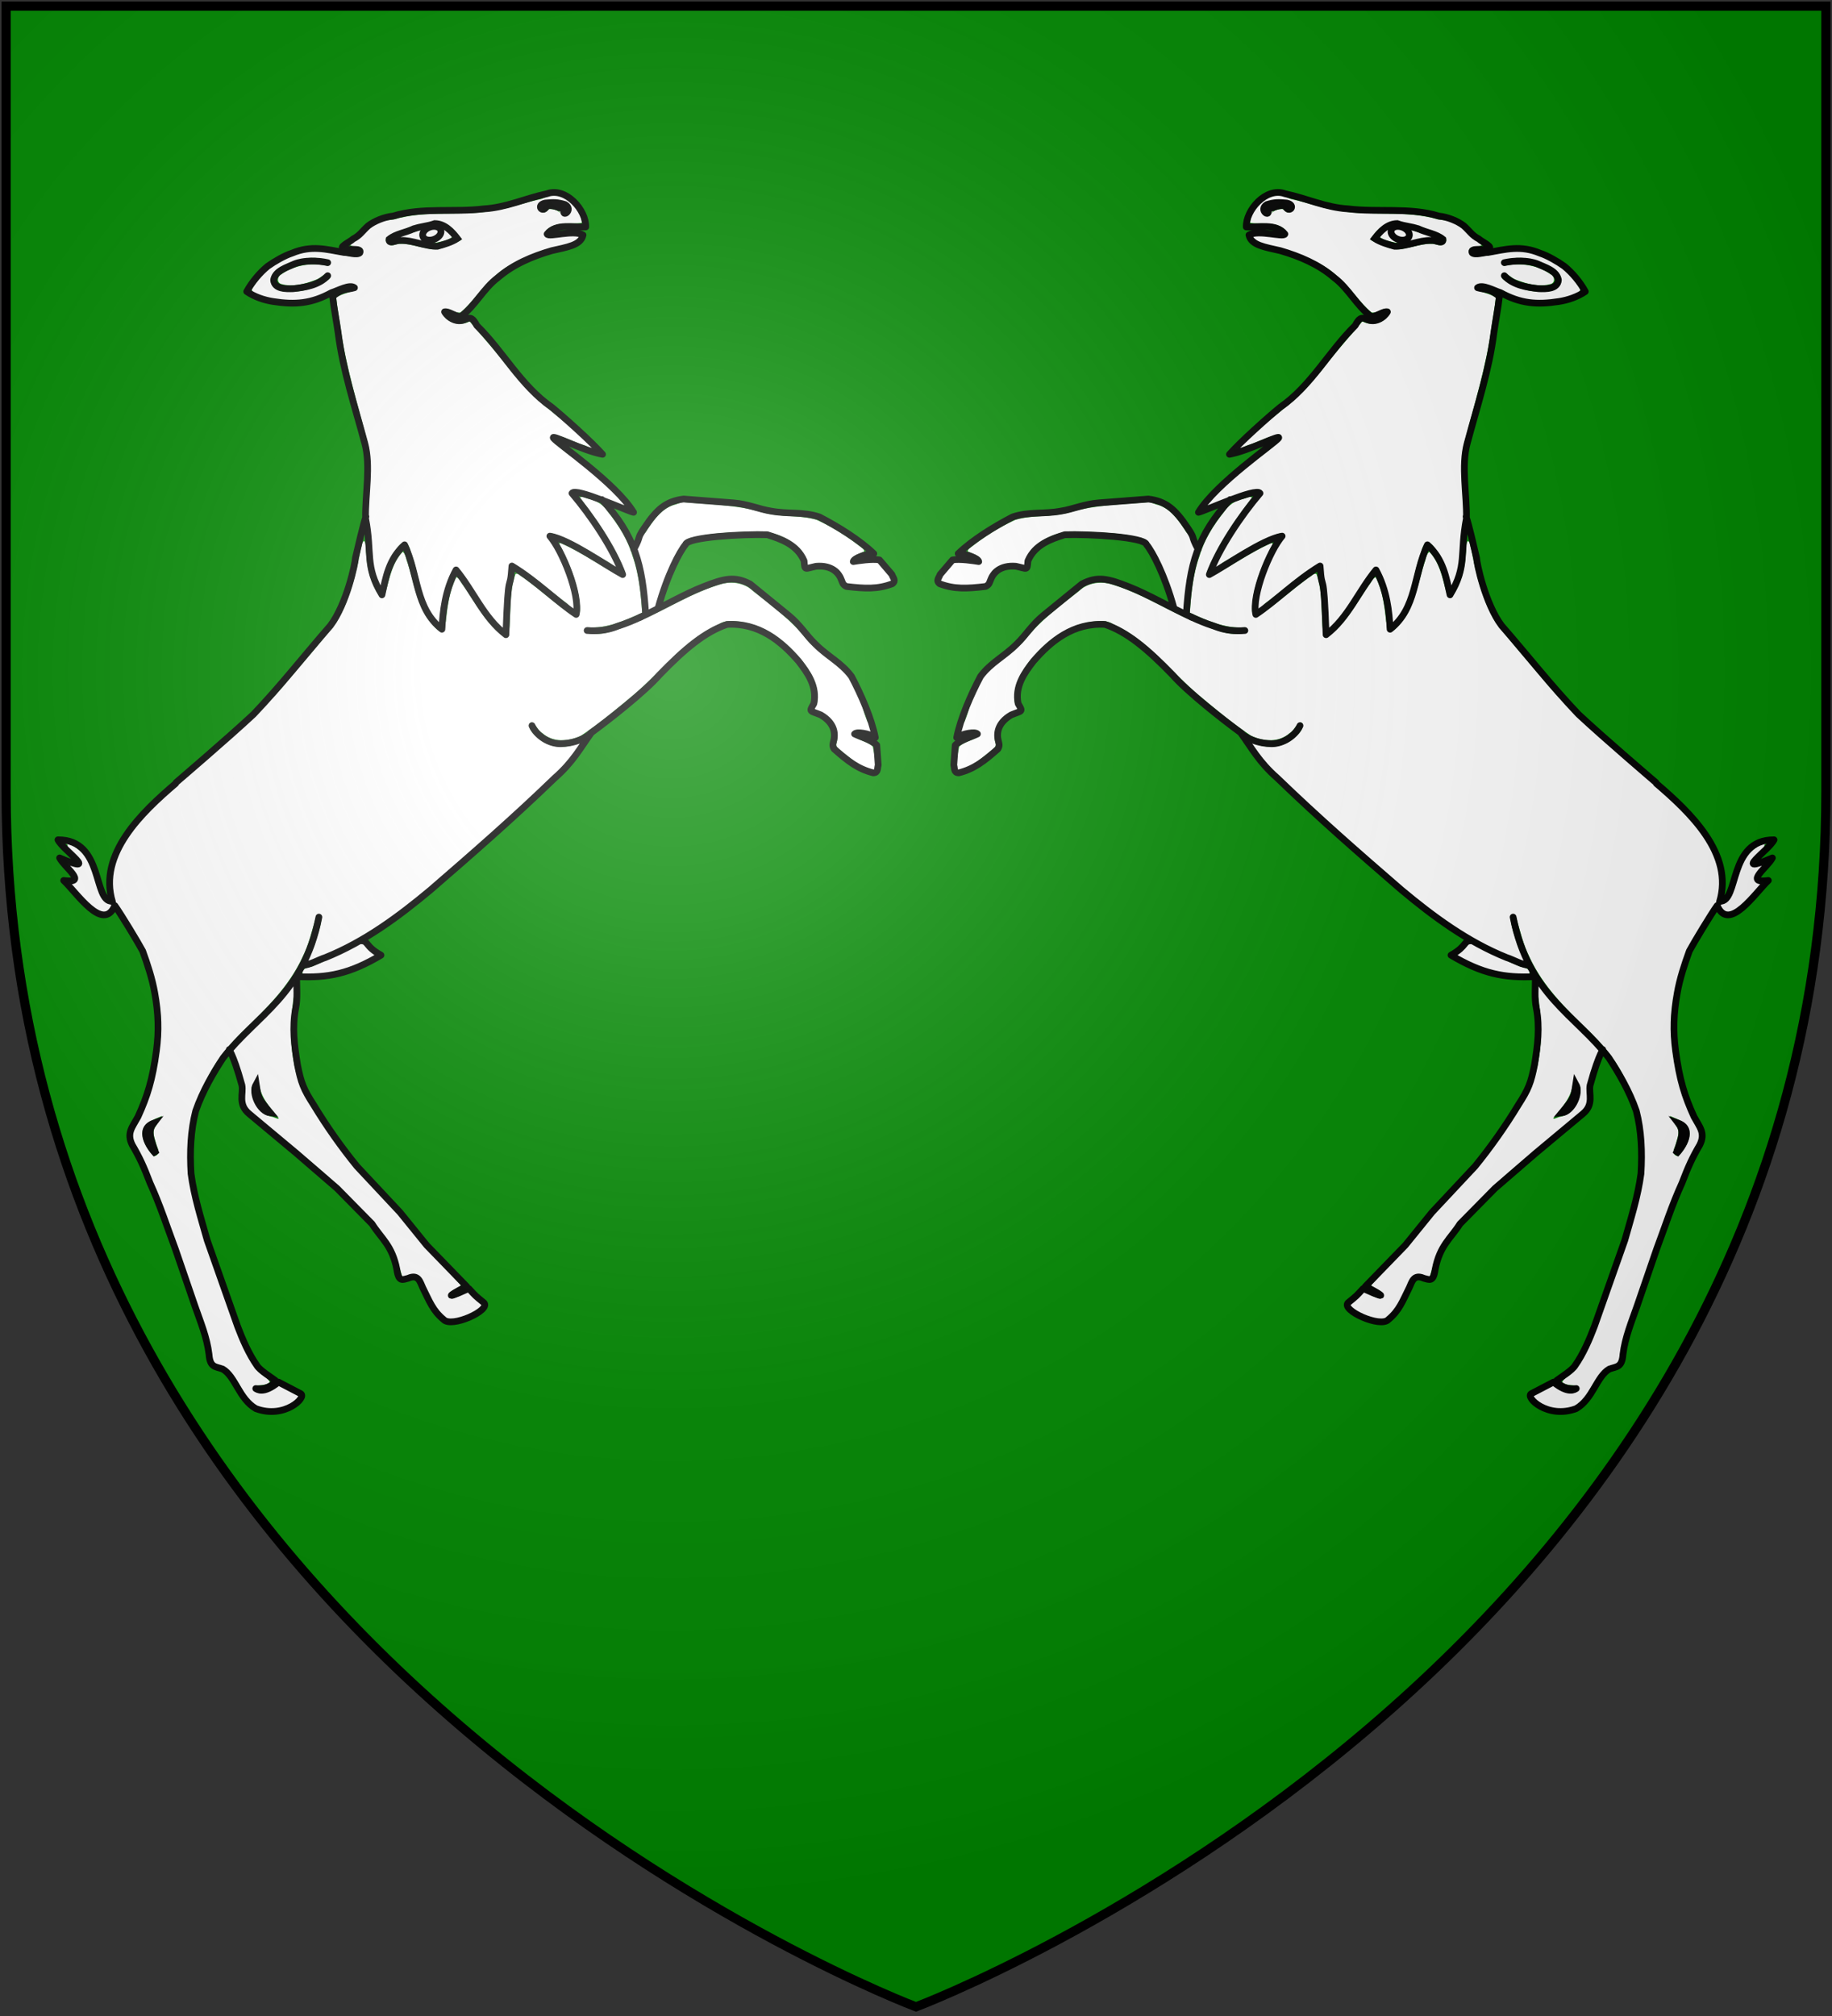 <?xml version="1.0" encoding="UTF-8" standalone="no"?>
<svg
   xmlns:dc="http://purl.org/dc/elements/1.1/"
   xmlns:cc="http://creativecommons.org/ns#"
   xmlns:rdf="http://www.w3.org/1999/02/22-rdf-syntax-ns#"
   xmlns:svg="http://www.w3.org/2000/svg"
   xmlns="http://www.w3.org/2000/svg"
   xmlns:xlink="http://www.w3.org/1999/xlink"
   xmlns:sodipodi="http://sodipodi.sourceforge.net/DTD/sodipodi-0.dtd"
   xmlns:inkscape="http://www.inkscape.org/namespaces/inkscape"
   width="600"
   height="660"
   id="svg2"
   version="1.1"
   inkscape:version="0.48.2 r9819"
   sodipodi:docname="House_Corbray.svg">
  <rect width="100%" height="100%" fill="#333333" stroke="none"/>
  <sodipodi:namedview
     pagecolor="#ffffff"
     bordercolor="#666666"
     borderopacity="1"
     objecttolerance="10"
     gridtolerance="10"
     guidetolerance="10"
     inkscape:pageopacity="0"
     inkscape:pageshadow="2"
     inkscape:window-width="1366"
     inkscape:window-height="715"
     id="namedview22"
     showgrid="false"
     inkscape:zoom="0.50568851"
     inkscape:cx="80.273337"
     inkscape:cy="318.94541"
     inkscape:window-x="-8"
     inkscape:window-y="-8"
     inkscape:window-maximized="1"
     inkscape:current-layer="layer2" />
  <defs
     id="defs4">
    <inkscape:path-effect
       effect="spiro"
       id="path-effect3272"
       is_visible="true" />
    <inkscape:path-effect
       is_visible="true"
       id="path-effect3268"
       effect="spiro" />
    <inkscape:path-effect
       effect="spiro"
       id="path-effect3262"
       is_visible="true" />
    <inkscape:path-effect
       is_visible="true"
       id="path-effect3136"
       effect="spiro" />
    <inkscape:path-effect
       effect="spiro"
       id="path-effect3132"
       is_visible="true" />
    <inkscape:path-effect
       effect="spiro"
       id="path-effect3101"
       is_visible="true" />
    <inkscape:path-effect
       is_visible="true"
       id="path-effect3085"
       effect="spiro" />
    <inkscape:path-effect
       is_visible="true"
       id="path-effect3083"
       effect="spiro" />
    <inkscape:path-effect
       is_visible="true"
       id="path-effect3081"
       effect="spiro" />
    <inkscape:path-effect
       is_visible="true"
       id="path-effect3079"
       effect="spiro" />
    <inkscape:path-effect
       is_visible="true"
       id="path-effect3077"
       effect="spiro" />
    <inkscape:path-effect
       is_visible="true"
       id="path-effect3075"
       effect="spiro" />
    <inkscape:path-effect
       effect="spiro"
       id="path-effect3049"
       is_visible="true" />
    <inkscape:path-effect
       is_visible="true"
       id="path-effect3045"
       effect="spiro" />
    <inkscape:path-effect
       effect="spiro"
       id="path-effect3041"
       is_visible="true" />
    <radialGradient
       id="rg"
       gradientUnits="userSpaceOnUse"
       cx="220"
       cy="220"
       r="405">
      <stop
         style="stop-color:#fff;stop-opacity:.3"
         offset="0"
         id="stop7" />
      <stop
         style="stop-color:#fff;stop-opacity:.2"
         offset=".2"
         id="stop9" />
      <stop
         style="stop-color:#666;stop-opacity:.1"
         offset=".6"
         id="stop11" />
      <stop
         style="stop-color:#000;stop-opacity:.13"
         offset="1"
         id="stop13" />
    </radialGradient>
    <path
       id="shield"
       d="m2,2v257c0,286 298,398 298,398c0,0 298-112 298-398V2z" />
    <radialGradient
       inkscape:collect="always"
       xlink:href="#rg-7"
       id="radialGradient3055-1"
       gradientUnits="userSpaceOnUse"
       cx="220"
       cy="220"
       r="405" />
    <radialGradient
       id="rg-7"
       gradientUnits="userSpaceOnUse"
       cx="220"
       cy="220"
       r="405">
      <stop
         style="stop-color:#fff;stop-opacity:.3"
         offset="0"
         id="stop7-4" />
      <stop
         style="stop-color:#fff;stop-opacity:.2"
         offset=".2"
         id="stop9-0" />
      <stop
         style="stop-color:#666;stop-opacity:.1"
         offset=".6"
         id="stop11-9" />
      <stop
         style="stop-color:#000;stop-opacity:.13"
         offset="1"
         id="stop13-4" />
    </radialGradient>
    <radialGradient
       r="405"
       cy="220"
       cx="220"
       gradientUnits="userSpaceOnUse"
       id="radialGradient3074"
       xlink:href="#rg-7"
       inkscape:collect="always" />
    <inkscape:path-effect
       is_visible="true"
       id="path-effect10120-1"
       effect="spiro" />
    <inkscape:path-effect
       effect="spiro"
       id="path-effect10118-3"
       is_visible="true" />
    <inkscape:path-effect
       effect="spiro"
       id="path-effect10116-9"
       is_visible="true" />
    <inkscape:path-effect
       effect="spiro"
       id="path-effect10114-7"
       is_visible="true" />
    <inkscape:path-effect
       effect="spiro"
       id="path-effect10112-7"
       is_visible="true" />
    <inkscape:path-effect
       effect="spiro"
       id="path-effect10110-2"
       is_visible="true" />
    <linearGradient
       inkscape:collect="always"
       xlink:href="#linearGradient4719-5"
       id="linearGradient4039"
       gradientUnits="userSpaceOnUse"
       gradientTransform="matrix(2.326,0,0,2.294,447.695,-1820.28)"
       x1="-145.259"
       y1="984.243"
       x2="-64.143"
       y2="984.148" />
    <linearGradient
       inkscape:collect="always"
       id="linearGradient4719-5">
      <stop
         style="stop-color:#666666;stop-opacity:1;"
         offset="0"
         id="stop4721-5" />
      <stop
         id="stop4809-1"
         offset="0.393"
         style="stop-color:#666666;stop-opacity:0.749;" />
      <stop
         style="stop-color:#666666;stop-opacity:0;"
         offset="1"
         id="stop4723-7" />
    </linearGradient>
    <radialGradient
       inkscape:collect="always"
       xlink:href="#linearGradient4801-8"
       id="radialGradient4041"
       gradientUnits="userSpaceOnUse"
       gradientTransform="matrix(-0.722,1.265,-2.273,-1.262,1712.011,1733.784)"
       cx="-307.143"
       cy="782.362"
       fx="-307.143"
       fy="782.362"
       r="63" />
    <linearGradient
       inkscape:collect="always"
       id="linearGradient4801-8">
      <stop
         style="stop-color:#000000;stop-opacity:1;"
         offset="0"
         id="stop4803-2" />
      <stop
         style="stop-color:#000000;stop-opacity:0;"
         offset="1"
         id="stop4805-4" />
    </linearGradient>
    <inkscape:path-effect
       effect="spiro"
       id="path-effect10108-4"
       is_visible="true" />
    <linearGradient
       inkscape:collect="always"
       xlink:href="#linearGradient4719-5"
       id="linearGradient4044"
       gradientUnits="userSpaceOnUse"
       gradientTransform="matrix(-2.406,0,0,-1.649,142.062,1726.531)"
       x1="-145.259"
       y1="984.243"
       x2="-64.143"
       y2="984.148" />
    <radialGradient
       inkscape:collect="always"
       xlink:href="#linearGradient4801-8"
       id="radialGradient4046"
       gradientUnits="userSpaceOnUse"
       gradientTransform="matrix(0.746,-0.909,2.351,0.906,-1165.637,-827.118)"
       cx="-307.143"
       cy="782.362"
       fx="-307.143"
       fy="782.362"
       r="63" />
    <inkscape:path-effect
       effect="spiro"
       id="path-effect10102-7"
       is_visible="true" />
    <linearGradient
       inkscape:collect="always"
       xlink:href="#linearGradient4719-5"
       id="linearGradient4049"
       gradientUnits="userSpaceOnUse"
       gradientTransform="matrix(2.335,0,0,-1.615,449.441,1692.189)"
       x1="-145.259"
       y1="984.243"
       x2="-64.143"
       y2="984.148" />
    <radialGradient
       inkscape:collect="always"
       xlink:href="#linearGradient4801-8"
       id="radialGradient4051"
       gradientUnits="userSpaceOnUse"
       gradientTransform="matrix(-0.724,-0.89,-2.282,0.888,1718.788,-809.094)"
       cx="-307.143"
       cy="782.362"
       fx="-307.143"
       fy="782.362"
       r="63" />
    <inkscape:path-effect
       is_visible="true"
       id="path-effect10096-8"
       effect="spiro" />
    <linearGradient
       inkscape:collect="always"
       xlink:href="#linearGradient4719-5"
       id="linearGradient4054"
       gradientUnits="userSpaceOnUse"
       gradientTransform="matrix(-2.41,0,0,2.282,139.611,-1810.816)"
       x1="-145.259"
       y1="984.243"
       x2="-64.143"
       y2="984.148" />
    <radialGradient
       inkscape:collect="always"
       xlink:href="#linearGradient4801-8"
       id="radialGradient4056"
       gradientUnits="userSpaceOnUse"
       gradientTransform="matrix(0.748,1.258,2.355,-1.255,-1170.296,1723.935)"
       cx="-307.143"
       cy="782.362"
       fx="-307.143"
       fy="782.362"
       r="63" />
    <inkscape:path-effect
       is_visible="true"
       id="path-effect10090-3"
       effect="spiro" />
    <inkscape:path-effect
       effect="spiro"
       id="path-effect10084-1"
       is_visible="true" />
    <inkscape:path-effect
       effect="spiro"
       id="path-effect10082-1"
       is_visible="true" />
    <radialGradient
       inkscape:collect="always"
       xlink:href="#linearGradient4801-8"
       id="radialGradient4061"
       gradientUnits="userSpaceOnUse"
       gradientTransform="matrix(-0.765,1.29,-2.41,-1.287,1806.844,1757.47)"
       cx="-307.143"
       cy="782.362"
       fx="-307.143"
       fy="782.362"
       r="63" />
    <inkscape:path-effect
       effect="spiro"
       id="path-effect10080-4"
       is_visible="true" />
    <inkscape:path-effect
       is_visible="true"
       id="path-effect3075-1"
       effect="spiro" />
    <inkscape:path-effect
       effect="spiro"
       id="path-effect3101-7"
       is_visible="true" />
    <linearGradient
       inkscape:collect="always"
       xlink:href="#grad1-7-7"
       id="linearGradient3085-8-8"
       gradientUnits="userSpaceOnUse"
       gradientTransform="matrix(0.775,0,0,0.31,152.69,-13.619)"
       x1="78.877"
       y1="178.074"
       x2="301.406"
       y2="178.074" />
    <linearGradient
       id="grad1-7-7"
       x1="78.877"
       y1="178.074"
       x2="301.406"
       y2="178.074"
       gradientTransform="scale(1.578,0.634)"
       gradientUnits="userSpaceOnUse">
      <stop
         offset="0%"
         style="stop-color:#da0;"
         id="stop16-4-4" />
      <stop
         offset="40%"
         style="stop-color:#fd0;"
         id="stop18-0-0" />
      <stop
         offset="60%"
         style="stop-color:#fd0;"
         id="stop20-9-9" />
      <stop
         offset="100%"
         style="stop-color:#da0;"
         id="stop22-4-4" />
    </linearGradient>
    <linearGradient
       inkscape:collect="always"
       xlink:href="#grad1-7-7"
       id="linearGradient3081-8-8"
       gradientUnits="userSpaceOnUse"
       gradientTransform="matrix(0.775,0,0,0.31,-27.31,-13.619)"
       x1="78.877"
       y1="178.074"
       x2="301.406"
       y2="178.074" />
    <linearGradient
       id="linearGradient3093"
       x1="78.877"
       y1="178.074"
       x2="301.406"
       y2="178.074"
       gradientTransform="scale(1.578,0.634)"
       gradientUnits="userSpaceOnUse">
      <stop
         offset="0%"
         style="stop-color:#da0;"
         id="stop3095" />
      <stop
         offset="40%"
         style="stop-color:#fd0;"
         id="stop3097" />
      <stop
         offset="60%"
         style="stop-color:#fd0;"
         id="stop3099" />
      <stop
         offset="100%"
         style="stop-color:#da0;"
         id="stop3101" />
    </linearGradient>
    <linearGradient
       y2="178.074"
       x2="301.406"
       y1="178.074"
       x1="78.877"
       gradientTransform="matrix(0.775,0,0,0.31,332.69,-13.619)"
       gradientUnits="userSpaceOnUse"
       id="linearGradient3128-1"
       xlink:href="#grad1-7-7"
       inkscape:collect="always" />
    <linearGradient
       id="linearGradient3104"
       x1="78.877"
       y1="178.074"
       x2="301.406"
       y2="178.074"
       gradientTransform="scale(1.578,0.634)"
       gradientUnits="userSpaceOnUse">
      <stop
         offset="0%"
         style="stop-color:#da0;"
         id="stop3106" />
      <stop
         offset="40%"
         style="stop-color:#fd0;"
         id="stop3108" />
      <stop
         offset="60%"
         style="stop-color:#fd0;"
         id="stop3110" />
      <stop
         offset="100%"
         style="stop-color:#da0;"
         id="stop3112" />
    </linearGradient>
  </defs>
  <g
     inkscape:groupmode="layer"
     id="layer2"
     inkscape:label="Elements"
     style="display:inline">
    <use
       height="1052.362"
       width="744.094"
       y="0"
       x="0"
       id="background"
       xlink:href="#shield"
       style="fill:#008800;fill-opacity:1"
       transform="matrix(-1,0,0,1,600,0)" />
    <g
       id="g3211"
       transform="translate(-2.577,0)">
      <g
         id="g3074"
         transform="matrix(-1.034,0.376,0.376,1.034,229.368,-40.216)">
        <path
           d="m 274.019,205.698 c -2.768,1.809 -4.977,5.904 -4.987,9.094 -0.264,3.61 0.729,6.926 -0.461,10.398 -0.277,0.834 -2.142,3.13 -2.458,3.836 0.904,1.088 3.818,1.704 4.831,0.526 2.534,-2.759 4.778,-8.317 6.086,-11.771 -0.514,-0.594 -2.287,0.229 -2.531,-0.823 -0.63,-1.278 0.824,-3.648 0.669,-4.852 -0.907,0.15 -1.852,2.163 -2.604,1.133 -0.796,-1.463 0.634,-2.931 0.993,-4.321 0.221,-0.81 -0.148,-1.041 -0.342,-1.864 -0.058,-0.034 0.868,-1.375 0.805,-1.357 z"
           id="path4993"
           style="color:#000000;fill:#ffffff;fill-opacity:1;fill-rule:nonzero;stroke:none;stroke-width:1;marker:none;visibility:visible;display:inline;overflow:visible;enable-background:accumulate"
           inkscape:connector-curvature="0" />
        <path
           d="m 223.42,268.237 c 0.012,1.512 2.446,4.827 2.974,6.255 4.134,7.75 6.575,16.545 6.211,25.367 -0.912,6.575 -2.543,12.035 -4.35,18.408 -3.485,11.219 -9.571,22.052 -13.279,33.191 -2.273,6.139 -4.355,12.747 -7.019,18.722 1.274,0.779 3.675,0.151 4.586,1.672 0.153,1.498 -2.023,1.218 -2.977,1.227 -1.397,-0.03 -3.227,-1.404 -3.496,0.575 -0.423,1.199 -2.614,3.57 -2.426,4.87 2.751,1.347 6.682,1.223 9.635,0.943 2.429,-0.5 3.902,-4.133 4.438,-6.167 0.787,-3.212 0.036,-5.853 1.117,-8.956 1.033,-1.707 3.191,-1.42 4.701,-2.161 -0.298,-3.309 -0.285,-6.352 0.484,-9.652 1.725,-8.005 5.066,-16.369 8.687,-23.655 5.209,-10.075 11.923,-20.198 17.316,-30.165 0.909,-2.752 -1.365,-4.709 -1.4,-7.42 -0.462,-3.3 -0.373,-7.354 -0.579,-10.638 -7.245,-3.749 -15.421,-7.083 -22.359,-11.414 -0.288,-0.084 -1.948,-1.109 -2.263,-1.003 z m 21.896,24.56 c 1.389,0.329 1.607,2.267 1.766,3.492 0.314,2.87 -0.742,5.977 -3.266,7.508 -0.36,0.081 -2.17,2.032 -1.79,0.973 1.219,-3.685 2.945,-7.549 1.837,-11.497 0.483,-0.16 0.952,-0.382 1.453,-0.477 z"
           id="path4989"
           style="color:#000000;fill:#ffffff;fill-opacity:1;fill-rule:nonzero;stroke:none;stroke-width:1;marker:none;visibility:visible;display:inline;overflow:visible;enable-background:accumulate"
           inkscape:connector-curvature="0" />
        <path
           d="m 200.897,264.084 c -1.809,0.122 -1.864,4.548 -2.754,5.716 -0.689,1.277 5.825,0.451 6.66,0.716 5.872,0.248 9.11,-0.048 14.613,-2.393 0.797,-0.08 1.754,-1.449 0.54,-2.115 -1.11,-0.56 -2.466,0.155 -3.664,-0.148 -4.874,-0.108 -10.558,-1.259 -15.396,-1.777 z"
           id="path4991"
           style="color:#000000;fill:#ffffff;fill-opacity:1;fill-rule:nonzero;stroke:none;stroke-width:1;marker:none;visibility:visible;display:inline;overflow:visible;enable-background:accumulate"
           inkscape:connector-curvature="0" />
        <path
           d="m 159.34,152.227 c -0.335,1.137 0.49,2.471 0.685,3.634 1.416,4.404 1.797,9.32 0.557,13.787 -0.948,0.959 -1.883,-0.764 -2.396,-1.406 -2.364,-3.391 -4.702,-7.22 -8.518,-9.055 -0.644,0.955 -0.156,2.448 -0.242,3.586 0.234,5.806 1.466,11.782 0.094,17.508 -0.672,1.811 -1.123,4.048 -2.594,5.344 -1.347,0.181 -1.554,-1.746 -2.21,-2.534 -2.02,-4.048 -4.115,-8.242 -7.462,-11.349 -0.821,0.596 -0.691,2.045 -1.099,2.938 -1.681,6.336 -2.483,13.225 -6.307,18.703 -0.585,0.698 -1.559,0.212 -1.633,-0.68 -2.644,-5.222 -4.035,-11.242 -7.852,-15.805 -0.851,-0.206 -1.226,1.201 -1.751,1.682 -3.654,5.341 -6.602,11.171 -10.452,16.349 -1.044,0.753 -1.992,-0.835 -2.234,-1.695 -2.085,-6.073 -1.723,-12.698 -1.062,-19 0.067,-0.434 0.613,-1.916 -0.375,-1.312 -5.066,4.797 -8.989,10.798 -13.75,15.898 -1.166,0.192 -1.392,-1.235 -1.18,-2.109 0.31,-8.422 2.488,-16.661 5.016,-24.625 -0.815,-0.391 -1.627,0.882 -2.344,1.203 -2.032,1.292 -3.532,3.235 -4.054,5.613 -1.605,4.788 -2.71,9.793 -2.368,14.879 0.025,5.717 1.5,11.37 3.055,16.781 5.555,0.464 11.401,0.88 16.641,-1.383 0.819,-0.483 2.139,0.705 1.047,1.336 -4.331,2.936 -9.865,2.181 -14.828,2.169 -9.513,-0.433 -18.951,-2.799 -28.508,-2.029 -3.148,0.454 -6.136,2.214 -7.562,5.133 -3.848,6.08 -7.814,12.191 -10.132,19.058 -1.724,4.838 -6.332,9.014 -8.355,13.679 -1.583,4.78 -0.026,9.779 -0.24,14.747 0.209,1.016 -1.195,3.445 -0.458,4.273 1.217,0.013 3.002,-2.303 4.279,-2.328 0.844,-0.358 2.369,0.232 1.719,1.297 -1.238,1.819 -3.497,2.955 -4.492,4.93 0.338,2.204 0.573,5.367 1.771,7.286 3.057,-1.603 5.231,-5.67 7.067,-8.57 0.527,-1.176 1.992,-2.375 0.769,-3.601 -2.203,-3.116 -0.192,-7.708 2.486,-10.232 1.365,-0.887 0.13,-1.678 -0.976,-2.664 -2.601,-4.782 -1.329,-10.594 0.688,-15.352 2.41,-6.357 6.666,-12.292 12.887,-15.395 1.868,-0.864 3.828,-1.936 5.954,-1.317 11.456,0.801 21.147,7.588 31.721,11.331 5.996,2.146 12.019,4.373 18.219,5.811 3.942,0.409 8.422,-0.9 10.414,-4.57 0.847,-1.012 0.947,-2.317 1.398,-3.469 0.278,-0.702 1.107,-1.075 1.508,-0.266 0.596,1.668 -0.499,3.482 -1.305,4.922 -1.628,2.741 -4.473,4.561 -7.626,5.058 -0.756,0.426 -3.977,-0.579 -4.538,0.09 0.781,1.469 4.071,3.325 5.349,4.326 9.452,4.853 19.918,8.662 29.735,12.726 14.147,5.518 27.721,11.708 42.558,15.111 6.768,1.553 16.043,1.633 22.97,1.846 -0.447,-1.252 -3.662,-2.838 -4.489,-4.068 -1.831,-2.42 -3.99,-4.8 -5.17,-7.635 0.023,-0.968 1.326,-1.073 1.75,-0.297 2.412,3.344 4.714,6.902 7.753,9.772 6.72,6.83 15.597,10.853 24.198,14.67 5.175,2.373 10.157,5.161 14.298,9.091 4.573,4.025 7.614,7.447 10.075,13.14 3.16,6.399 5.68,13.364 6.187,20.512 1.117,13.228 1.277,26.526 1.201,39.791 -0.173,4.525 0.366,10.301 -1.502,14.461 -0.556,1.324 -1.964,2.453 -2.062,3.883 1.568,0.688 3.252,-0.387 4.789,-0.469 1.093,0.335 0.006,1.452 -0.839,1.799 -1.913,1.57 -3.79,0.089 -5.974,0.086 -1.636,1.185 -3.933,3.3 -5.005,5.008 0.123,0.851 2.236,2.317 2.807,2.541 2.563,-0.111 6.505,-0.49 8.925,-1.518 3.718,-1.632 3.393,-6.788 4.156,-10.323 0.506,-2.77 1.944,-5.377 4.503,-6.93 1.68,-1.232 -0.174,-5.138 -0.235,-6.773 -0.945,-8.539 0.01,-16.827 -0.256,-25.404 -0.235,-12.404 -0.409,-22.854 0.88,-35.204 0.43,-2.295 0.571,-5.764 -1.561,-7.284 -7.863,-6.707 -14.146,-16.316 -17.885,-25.891 -2.845,-7.74 -2.919,-15.64 -2.44,-23.852 0.782,-5.203 2.03,-10.19 3.109,-15.302 -0.157,-7.366 -4.918,-14.369 -10.852,-18.191 -9.712,-6.285 -21.585,-9.981 -32.237,-14.311 -9.431,-3.611 -19.424,-6.992 -28.098,-12.203 -6.607,-3.824 -13.416,-7.476 -19.803,-11.571 -5.978,-4.898 -10.282,-11.414 -14.219,-18.008 -0.511,-0.524 -0.86,-1.773 -1.688,-1.812 z m 115.203,140.25 c 2.494,0.114 5.996,0.007 7.031,2.828 0.867,2.482 0.214,5.27 -0.844,7.594 -2.153,0.31 -1.855,-1.518 -1.883,-3.067 -0.214,-1.778 0.132,-4.076 -1.679,-5.128 -0.889,-0.802 -1.959,-1.428 -2.828,-2.227 l 0.203,0 z"
           id="path4987"
           style="color:#000000;fill:#ffffff;fill-opacity:1;fill-rule:nonzero;stroke:none;stroke-width:1;marker:none;visibility:visible;display:inline;overflow:visible;enable-background:accumulate"
           inkscape:connector-curvature="0" />
        <path
           d="m 66.363,173.724 c -7.213,3.389 -14.789,6.192 -21.252,10.965 -4.454,3.277 -10.077,4.393 -14.498,7.676 -3.775,3.685 -7.031,7.971 -9.812,12.453 -0.343,0.427 -0.664,1.472 0.334,1.228 1.477,0.234 4.046,-0.103 4.44,1.811 -0.971,1.246 -3.469,0.497 -4.859,1.028 -1.706,0.298 -3.808,1.16 -4.175,3.089 -0.386,1.427 -1.385,3.981 -0.96,5.422 4.274,-0.052 9.779,-1.914 13.411,-4.06 1.016,-1.436 -0.331,-3.657 0.779,-5.104 1.509,-2.725 5.008,-3.189 7.951,-3.521 0.164,-1.961 -0.335,-4.815 0.839,-6.557 2.181,-4.324 6.175,-7.627 10.859,-8.922 6.073,-2.001 12.202,-4.092 18.602,-4.656 2.5,-0.173 3.507,2.281 5.294,3.651 3.874,3.482 6.816,7.628 10.096,11.641 0.508,0.417 3.272,1.21 3.784,0.732 -1.176,-5.482 -2.856,-12.803 -2.932,-18.451 -0.624,-2.522 -3.536,-2.677 -5.354,-4.328 -3.033,-2.221 -6.456,-4.575 -10.42,-4.103 -0.708,0.002 -1.417,0.004 -2.125,0.006 z"
           id="path4985"
           style="color:#000000;fill:#ffffff;fill-opacity:1;fill-rule:nonzero;stroke:none;stroke-width:1;marker:none;visibility:visible;display:inline;overflow:visible;enable-background:accumulate"
           inkscape:connector-curvature="0" />
        <path
           d="m 106.347,71 c -1.408,1.338 -2.24,3.327 -2.461,5.227 1.535,0.497 3.358,0.128 4.953,-0.086 3.135,-1.054 7.438,-4.004 10.411,-5.445 -1.164,-0.543 -4.933,0.419 -6.396,0.266 -2.166,0.026 -4.355,-0.053 -6.508,0.039 z"
           id="path4997"
           style="color:#000000;fill:#ffffff;fill-opacity:1;fill-rule:nonzero;stroke:none;stroke-width:1;marker:none;visibility:visible;display:inline;overflow:visible;enable-background:accumulate"
           inkscape:connector-curvature="0" />
        <path
           d="m 118.246,65.364 c -10.044,0.6 -18.989,6.014 -28.809,7.7 -4.584,0.96 -9.323,0.851 -13.926,1.495 -0.831,0.262 -6.357,-0.544 -5.961,-0.451 1.326,0.583 7.883,3.859 6.508,4.396 -0.802,0.551 -1.583,-0.213 -2.344,-0.227 -1.366,0.498 -2.638,1.519 -2.836,3.008 -0.917,1.738 2.364,-6.209 2.482,-7.818 -0.606,-0.584 -7.383,5.01 -7.505,5.432 -0.239,1.369 -0.301,5.184 0.266,6.495 3.189,-0.621 6.319,-2.743 9.703,-1.875 1.05,0.158 2.765,1.312 1.609,2.391 -2.213,1.431 -6.894,1.139 -9.286,2.247 -0.601,0.057 0.763,1.965 1.74,2.323 2.984,0.597 5.56,-1.371 8.586,-1.232 6.184,-0.184 12.579,-0.059 18.289,2.592 4.295,1.686 8.028,4.694 12.359,6.273 1.58,-0.138 2.32,-2.003 3.766,-2.539 0.888,-0.6 1.802,0.374 1.414,1.289 -0.56,3.058 -3.713,5.145 -6.797,4.711 -1.851,5.204 -4.04,10.403 -5.716,15.717 -1.98,6.093 -4.314,12.069 -7.854,17.439 -2.539,4.547 -7.246,10.896 -9.242,15.701 0.544,0.385 3.194,-2.669 3.727,-2.872 2.456,-1.903 4.533,-4.396 7.227,-5.914 1.182,-0.208 1.381,1.277 0.836,2.031 -4.42,7.959 -11.494,16.59 -14.609,25.182 0.722,0.443 2.803,-1.358 3.417,-1.668 3.185,-2.596 6.256,-6.5 10.13,-8.022 1.039,-0.456 1.682,0.423 0.982,1.521 -2.457,7.496 -5.263,17.637 -5.867,25.539 0.212,1.04 2.267,-2.915 2.596,-3.185 4.054,-4.73 7.68,-10.062 12.727,-13.742 0.56,-0.503 1.932,-0.689 1.828,0.406 -0.387,3.061 -2.387,7.055 -2.17,10.187 0.188,4.164 0.384,8.938 1.966,12.888 0.567,0.909 1.158,-2.141 1.523,-2.474 3.689,-5.578 6.679,-11.704 11.07,-16.734 0.797,-0.809 1.28,1.454 1.542,2.042 1.376,2.921 3.173,5.714 4.253,8.78 1.025,2.121 1.691,5.543 3.034,7.441 1.091,-0.943 2.15,-3.711 2.732,-5.027 1.82,-5.526 2.087,-12.27 4.237,-17.674 0.774,-0.936 1.845,0.517 2.445,0.964 3.466,3.115 4.785,8.268 7.035,12.279 0.535,0.99 2.626,0.182 2.599,-0.479 1.795,-6.165 -0.451,-13.961 -0.517,-20.239 0.114,-1.594 -0.471,-3.536 0.4,-4.93 1.683,-0.487 3.206,1.095 4.591,1.862 2.711,1.766 4.46,6.539 6.526,8.958 0.732,-0.196 0.915,-4.39 1.073,-4.974 -0.183,-5.511 -2.533,-10.291 -3.453,-15.667 -2.237,-7.994 -7.994,-14.697 -8.323,-23.188 -1.057,-11.2 -1.564,-22.493 -3.998,-33.512 -0.633,-2.949 -1.075,-6.004 -1.838,-8.886 -2.218,-0.59 -4.594,0.141 -6.781,-0.359 -0.772,-1.001 0.825,-1.905 1.656,-2.164 3.827,-0.779 8.158,1.06 12.052,0.759 5.457,-0.416 10.887,-2.849 15.015,-6.368 0.404,-0.558 1.135,-2.024 0.8,-2.797 -5.515,-4.441 -12.215,-6.568 -19.081,-5.341 -4.79,1.322 -9.528,5.68 -14.216,7.146 -1.373,0.219 -2.455,-1.756 -1.125,-2.562 0.632,-0.709 2.001,-0.778 2.398,-1.531 -3.011,-1.48 -5.461,-1.681 -8.404,-3.512 -1.718,-0.943 -4.35,0.457 -6.478,0.77 z m 33.25,1.461 c 2.524,0.152 5.983,0.173 7.336,2.672 1.016,2.08 -0.792,4.153 -2.664,4.938 -4.058,1.832 -8.946,2.414 -13.258,1.141 -1.014,-0.133 -1.751,-1.494 -0.648,-2.047 1.41,-0.054 2.768,0.875 4.25,0.75 3.371,0.059 7.062,-0.306 9.859,-2.312 1.242,-0.854 0.385,-2.609 -0.945,-2.711 -4.566,-1.282 -9.493,-0.293 -13.5,2.109 -0.92,0.784 -2.293,-0.673 -1.148,-1.336 3.081,-2.223 6.916,-3.379 10.719,-3.203 z m -36.68,2.25 c 2.465,0.17 5.135,-0.301 7.461,0.602 1.208,1.062 -0.017,2.817 -1.391,2.812 -3.399,0.162 -6.022,2.778 -8.902,4.293 -2.583,2.048 -6.019,1.541 -9.098,1.348 -0.557,-0.12 -1.881,0.025 -1.328,-0.945 0.727,-2.863 2.188,-5.605 5.091,-7.018 2.941,-0.428 5.187,-1.008 8.167,-1.091 z"
           id="path4983"
           style="color:#000000;fill:#ffffff;fill-opacity:1;fill-rule:nonzero;stroke:none;stroke-width:1;marker:none;visibility:visible;display:inline;overflow:visible;enable-background:accumulate"
           inkscape:connector-curvature="0"
           sodipodi:nodetypes="ccccccccccccccccccccccccccccccccccccccccccccccccccccccccccccccccccccccccccccccccccccc" />
        <path
           d="m 89.798,201.643 c 2.399,0.202 4.705,0.305 6.818,0.222 0.72,-0.105 4.149,0.506 9.456,-1.91"
           id="path4184"
           style="opacity:0.99;fill:none;stroke:#000000;stroke-width:2;stroke-linecap:round;stroke-miterlimit:4;stroke-opacity:1;stroke-dasharray:none;display:inline"
           inkscape:connector-curvature="0" />
        <path
           d="m 113.88,69.99 c 2.554,0.229 5.395,-0.448 7.812,0.406 0.837,1.559 -2.256,0.942 -3.083,1.49 -3.523,1.167 -6.224,4.161 -9.688,5.385 -2.086,0.151 -4.461,0.33 -6.396,-0.156 0.813,-2.536 1.991,-5.386 4.781,-6.458 2.469,0 4.104,-0.667 6.573,-0.667 z"
           id="path4174"
           style="opacity:0.99;fill:none;stroke:#000000;stroke-width:2;stroke-linecap:round;stroke-miterlimit:4;stroke-opacity:1;stroke-dasharray:none;display:inline"
           inkscape:connector-curvature="0" />
        <path
           d="m 74.286,76.167 c 3.021,-0.48 1.797,2.86 -0.021,1.021 -1.494,-0.217 -3.464,1.838 -4.604,2.635 1.771,2.347 -2.675,1.143 -0.75,-1.219 1.91,-1.456 3.036,-1.814 5.375,-2.438 z"
           id="path2998-3"
           style="opacity:0.99;fill:none;stroke:#000000;stroke-width:2;stroke-linecap:round;stroke-miterlimit:4;stroke-opacity:1;stroke-dasharray:none;display:inline"
           inkscape:connector-curvature="0" />
        <path
           d="m 150.276,64.406 c -6.282,-0.312 -9.97,2.428 -14.656,5.104 -1.117,0.353 -3.206,2.152 -4.365,1.698 -1.282,-1.279 3.069,-1.855 3.693,-2.575 2.471,-1.179 -2.135,-1.462 -3.235,-1.988 -2.295,-0.288 -3.252,-1.214 -5.548,-2.141 -2.211,-0.71 -5.439,-0.831 -7.952,-0.19 -9.056,0.446 -17.378,5.21 -26.115,7.216 -6.415,1.923 -12.643,1.272 -19.219,2.188 -6.02,0.017 -9.312,8.624 -7.448,13.24 3.33,-0.98 7.895,-4.184 11.521,-1.938 -0.057,1.155 -7.878,1.39 -9.948,3.917 1.647,2.677 5.828,1.738 10.333,1.195 6.015,-0.394 12.155,-0.092 17.826,2.069 5.103,1.528 9.217,5.594 14.289,7.101 1.377,-0.304 2.907,-2.85 4.094,-2.958 -0.338,1.966 -2.263,4.457 -4.896,4.208 -1.978,-0.249 -2.399,0.579 -2.73,2.898 -4.743,9.925 -6.185,21.31 -12.623,30.403 -2.531,4.251 -7.643,13.803 -9.449,18.397 5.092,-2.955 12.603,-11.261 12.073,-9.49 -0.554,1.854 -12.888,18.973 -14.854,28.865 1.539,-0.911 13.604,-12.924 15.285,-11.593 -2.997,8.027 -5.949,19.761 -5.91,27.895 3.615,-4.048 11.489,-15.43 16.458,-18.156 -1.985,5.151 -2.577,19.629 0.604,24.573 4.058,-5.489 7.711,-13.428 13.052,-20.083 3.633,8.272 0.688,-1.148 8.667,18.604 4.482,-7.011 4.6,-15.366 7.365,-23.187 5.12,4.505 7.952,10.318 9.979,15.146 5.337,-8.615 1.009,-17.442 1.865,-27.406 5.971,2.433 8.583,7.26 11.406,11.688 1.949,-9.833 -1.526,-12.511 -3.195,-23.073 -2.212,-6.556 -6.853,-14.087 -7.408,-21.122 -0.982,-11.205 -1.275,-22.521 -3.776,-33.538 -0.707,-3.344 -1.336,-7.403 -2.151,-10.704 -3.612,-1.406 -4.736,-0.357 -7,-0.24 0.946,-1.554 4.995,-0.851 6.894,-0.96 6.723,1.016 11.358,-0.222 17.231,-3.447 2.482,-1.359 4.746,-3.204 6.406,-5.49 -2.326,-2.053 -5.507,-3.923 -8.479,-4.948 -2.177,-0.622 -5.826,-1.274 -8.083,-1.177 z m -9.021,6.281 c 2.534,-1.62 6.378,-3.118 9.365,-3.021 2.532,0.221 6.075,-0.097 7.51,2.365 0.759,2.672 -2.613,3.789 -4.552,4.427 -3.525,0.875 -7.669,1.646 -11,-0.115 m 58.476,189.313 c -2.409,0.805 -0.589,1.827 -4.302,6.116 10.623,2.015 17.173,1.011 25.547,-2.496 m -106.58,-38.201 c -6.506,-1.868 -19.472,-6.112 -25.343,-9.341 -9.904,-4.821 -17.19,-7.397 -24.057,-7.251 -9.057,2.725 -13.456,10.174 -16.277,17.571 -1.285,4.035 -2.738,8.913 0.053,13.427 2.33,1.912 1.786,1.453 -0.788,3.835 -3.129,3.735 -2.187,6.836 -0.987,8.556 0.324,0.575 0.965,1.054 0.706,2.33 -2.651,4.869 -4.665,8.06 -8.524,10.664 -1.479,0.492 -1.547,-0.883 -2.165,-1.639 l -1.633,-5.753 c 0.97,-2.049 3.935,-4.212 5.074,-5.39 -0.851,-0.485 -4.218,1.342 -5.436,3.129 -0.885,-5.855 -0.409,-13.26 0.44,-19.511 1.481,-4.977 4.678,-8.038 6.862,-12.808 1.584,-3.177 2.269,-6.874 4.505,-10.629 l 7.585,-12.708 c 3.48,-3.819 6.522,-4.239 13.472,-4.032 6.053,0.146 13.705,1.538 20.591,2.118 m 41.374,19.305 c -0.231,3.127 -2.788,6.848 -6.26,8 -6.159,2.002 -9.692,-0.086 -9.491,0.112 m 0,0 c 4.46,3.005 7.939,6.214 14.682,8.835 15.807,7.038 30.539,12.717 46.091,18.647 11.724,4.246 23.851,7.82 36.404,8.24 1.595,-0.125 5.664,0.571 7.074,-0.209 M 88.631,164.841 c -5.583,13.398 -4.748,22.346 -0.636,36.357 m 178.456,26.144 c 5.601,-1.637 -4.045,-18.079 8.941,-22.693 -0.295,3.35 -8.531,14.522 1.378,5.234 -0.316,2.983 -5.521,10.301 1.157,6.722 -2.352,4.605 -5.676,18.683 -11.754,12.228 -0.874,3.116 -2.752,12.662 -3.166,15.533 0,4.176 0.128,8.768 0.895,13.01 1.026,5.977 2.634,10.985 5.393,16.255 4.037,7.711 7.092,11.741 11.899,16.626 2.628,2.313 4.894,3.37 4.445,7.289 -0.767,4.114 -1.032,7.349 -1.097,12.426 -0.574,7.064 -0.312,14.019 -0.378,21.09 l 0.318,17.99 c 0.062,4.882 -0.175,9.906 0.975,14.854 1.089,3.855 -0.599,4.026 -2.328,5.505 -2.819,3.342 -1.537,9.996 -5.256,14.432 -6.93,5.919 -15.549,1.997 -14.057,0.369 l 5.019,-5.477 c 5.492,1.912 6.699,-0.15 7.024,-0.512 -3.175,1.694 -5.93,0.477 -6.292,-0.282 0.823,-1.26 3.355,-4.507 3.636,-6.073 1.088,-4.048 1.353,-8.662 1.415,-12.841 L 274.358,331.839 c -0.511,-6.877 -0.776,-13.62 -2.251,-20.306 -1.858,-6.299 -4.286,-12.113 -7.685,-17.061 -3.909,-4.821 -8.838,-8.897 -13.071,-12.047 -13.577,-8.578 -28.86,-9.394 -41.094,-29.618 m 26.494,-51.934 c 12.294,4.608 28.907,11.777 29.699,26.67 M 236.53,200.643 c 0,0 -19.153,-7.165 -28.643,-11.216 -10.867,-5.407 -20.327,-11.366 -30.484,-16.96 -6.817,-4.446 -13.34,-14.954 -13.866,-16.346 -1.447,-2.212 -5.711,-8.797 -7.165,-10.527 m -71.616,36.423 c -3.791,-3.389 -1.57,-2.336 -5.036,-4.872 -5.589,-4.137 -8.972,-5.295 -14.01,-4.146 l -13.473,6.113 c -3.979,1.807 -6.655,4.454 -9.769,6.158 -4.516,2.67 -8.868,3.32 -12.924,6.561 -4.265,4.648 -8.872,10.473 -11.487,15.786 2.02,-0.772 6.129,-0.753 6.55,0.131 -1.608,0.317 -5.522,1.072 -7.489,2.201 l -2.01,5.369 c 0.076,0.973 -0.642,2.167 0.853,2.607 4.655,0.065 8.123,-1.414 13.079,-3.898 0.941,-0.899 0.695,-1.67 0.757,-2.326 -0.004,-2.097 0.991,-5.143 5.692,-6.424 3.473,-0.487 3.634,0.173 2.812,-2.727 0.285,-5.3 4.282,-8.477 7.641,-11.057 6.741,-2.705 22.615,-7.498 23.868,-5.568 2.33,1.349 8.096,6.495 14.116,14.955 m 164.753,79.988 c 0.517,-0.594 -0.67,0.45 0.208,11.123 0.384,2.504 3.164,4.921 0.855,8.778 l -9.181,15.798 -7.803,13.961 -6.169,13.475 c -1.088,5.014 -3.46,8.056 -2.307,15.255 0.832,3.854 -0.623,3.442 -2.288,3.635 -3.389,-0.25 -2.918,2.429 -3.102,4.111 -0.511,4.432 -0.47,7.399 -2.584,11 -1.281,3.276 -14.306,2.247 -13,-0.563 1.761,-2.954 1.575,-2.604 2.784,-5.512 10.768,0.801 3.201,-0.589 0.384,-0.807 l 6.987,-15.574 4.126,-11.938 7.379,-17.284 c 2.369,-6.812 4.414,-14.261 5.827,-21.463 1.281,-5.526 1.297,-7.571 0.461,-12.969 -1.089,-5.654 -2.186,-10.862 -5.328,-16.133 -1.335,-2.07 -2.299,-5.576 -3.454,-8.73"
           id="path4176"
           style="opacity:0.99;fill:none;stroke:#000000;stroke-width:2;stroke-linecap:round;stroke-linejoin:round;stroke-miterlimit:4;stroke-opacity:1;stroke-dasharray:none;display:inline"
           inkscape:connector-curvature="0"
           sodipodi:nodetypes="ccccccccccccccccccccscccccccccccccccccccccccccccccccccccccccccccccccccccccccccccccccccsccccccccsccccccccccccccccccccccccccccccccccccccccccccccccccccccc" />
        <path
           d="m 277.441,293.632 c 2.195,1.378 2.571,3.14 2.442,8.914 1.301,-2.782 2.593,-8.897 -2.442,-8.914 z"
           id="path3156-4-5"
           style="fill:none;stroke:#000000;stroke-width:2;stroke-miterlimit:4;stroke-opacity:1;stroke-dasharray:none;display:inline"
           inkscape:connector-curvature="0" />
        <path
           d="m 244.792,293.147 c 0.775,3.916 0.939,3.994 -1.043,9.47 2.813,-1.378 3.411,-7.417 1.043,-9.47 z"
           id="path3142-9-8"
           style="fill:none;stroke:#000000;stroke-width:2;stroke-miterlimit:4;stroke-opacity:1;stroke-dasharray:none;display:inline"
           inkscape:connector-curvature="0" />
        <path
           d="m 111.938,73.07 a 2.807,1.883 0 1 1 -5.613,0 2.807,1.883 0 1 1 5.613,0 z"
           id="path5098-0"
           style="fill:#ffffff;fill-opacity:1;stroke:#000000;stroke-width:2;stroke-miterlimit:4;stroke-opacity:1;stroke-dasharray:none"
           inkscape:connector-curvature="0" />
      </g>
      <g
         transform="matrix(1.034,0.376,-0.376,1.034,375.787,-40.216)"
         id="g3181">
        <path
           inkscape:connector-curvature="0"
           style="color:#000000;fill:#ffffff;fill-opacity:1;fill-rule:nonzero;stroke:none;stroke-width:1;marker:none;visibility:visible;display:inline;overflow:visible;enable-background:accumulate"
           id="path3183"
           d="m 274.019,205.698 c -2.768,1.809 -4.977,5.904 -4.987,9.094 -0.264,3.61 0.729,6.926 -0.461,10.398 -0.277,0.834 -2.142,3.13 -2.458,3.836 0.904,1.088 3.818,1.704 4.831,0.526 2.534,-2.759 4.778,-8.317 6.086,-11.771 -0.514,-0.594 -2.287,0.229 -2.531,-0.823 -0.63,-1.278 0.824,-3.648 0.669,-4.852 -0.907,0.15 -1.852,2.163 -2.604,1.133 -0.796,-1.463 0.634,-2.931 0.993,-4.321 0.221,-0.81 -0.148,-1.041 -0.342,-1.864 -0.058,-0.034 0.868,-1.375 0.805,-1.357 z" />
        <path
           inkscape:connector-curvature="0"
           style="color:#000000;fill:#ffffff;fill-opacity:1;fill-rule:nonzero;stroke:none;stroke-width:1;marker:none;visibility:visible;display:inline;overflow:visible;enable-background:accumulate"
           id="path3185"
           d="m 223.42,268.237 c 0.012,1.512 2.446,4.827 2.974,6.255 4.134,7.75 6.575,16.545 6.211,25.367 -0.912,6.575 -2.543,12.035 -4.35,18.408 -3.485,11.219 -9.571,22.052 -13.279,33.191 -2.273,6.139 -4.355,12.747 -7.019,18.722 1.274,0.779 3.675,0.151 4.586,1.672 0.153,1.498 -2.023,1.218 -2.977,1.227 -1.397,-0.03 -3.227,-1.404 -3.496,0.575 -0.423,1.199 -2.614,3.57 -2.426,4.87 2.751,1.347 6.682,1.223 9.635,0.943 2.429,-0.5 3.902,-4.133 4.438,-6.167 0.787,-3.212 0.036,-5.853 1.117,-8.956 1.033,-1.707 3.191,-1.42 4.701,-2.161 -0.298,-3.309 -0.285,-6.352 0.484,-9.652 1.725,-8.005 5.066,-16.369 8.687,-23.655 5.209,-10.075 11.923,-20.198 17.316,-30.165 0.909,-2.752 -1.365,-4.709 -1.4,-7.42 -0.462,-3.3 -0.373,-7.354 -0.579,-10.638 -7.245,-3.749 -15.421,-7.083 -22.359,-11.414 -0.288,-0.084 -1.948,-1.109 -2.263,-1.003 z m 21.896,24.56 c 1.389,0.329 1.607,2.267 1.766,3.492 0.314,2.87 -0.742,5.977 -3.266,7.508 -0.36,0.081 -2.17,2.032 -1.79,0.973 1.219,-3.685 2.945,-7.549 1.837,-11.497 0.483,-0.16 0.952,-0.382 1.453,-0.477 z" />
        <path
           inkscape:connector-curvature="0"
           style="color:#000000;fill:#ffffff;fill-opacity:1;fill-rule:nonzero;stroke:none;stroke-width:1;marker:none;visibility:visible;display:inline;overflow:visible;enable-background:accumulate"
           id="path3187"
           d="m 200.897,264.084 c -1.809,0.122 -1.864,4.548 -2.754,5.716 -0.689,1.277 5.825,0.451 6.66,0.716 5.872,0.248 9.11,-0.048 14.613,-2.393 0.797,-0.08 1.754,-1.449 0.54,-2.115 -1.11,-0.56 -2.466,0.155 -3.664,-0.148 -4.874,-0.108 -10.558,-1.259 -15.396,-1.777 z" />
        <path
           inkscape:connector-curvature="0"
           style="color:#000000;fill:#ffffff;fill-opacity:1;fill-rule:nonzero;stroke:none;stroke-width:1;marker:none;visibility:visible;display:inline;overflow:visible;enable-background:accumulate"
           id="path3189"
           d="m 159.34,152.227 c -0.335,1.137 0.49,2.471 0.685,3.634 1.416,4.404 1.797,9.32 0.557,13.787 -0.948,0.959 -1.883,-0.764 -2.396,-1.406 -2.364,-3.391 -4.702,-7.22 -8.518,-9.055 -0.644,0.955 -0.156,2.448 -0.242,3.586 0.234,5.806 1.466,11.782 0.094,17.508 -0.672,1.811 -1.123,4.048 -2.594,5.344 -1.347,0.181 -1.554,-1.746 -2.21,-2.534 -2.02,-4.048 -4.115,-8.242 -7.462,-11.349 -0.821,0.596 -0.691,2.045 -1.099,2.938 -1.681,6.336 -2.483,13.225 -6.307,18.703 -0.585,0.698 -1.559,0.212 -1.633,-0.68 -2.644,-5.222 -4.035,-11.242 -7.852,-15.805 -0.851,-0.206 -1.226,1.201 -1.751,1.682 -3.654,5.341 -6.602,11.171 -10.452,16.349 -1.044,0.753 -1.992,-0.835 -2.234,-1.695 -2.085,-6.073 -1.723,-12.698 -1.062,-19 0.067,-0.434 0.613,-1.916 -0.375,-1.312 -5.066,4.797 -8.989,10.798 -13.75,15.898 -1.166,0.192 -1.392,-1.235 -1.18,-2.109 0.31,-8.422 2.488,-16.661 5.016,-24.625 -0.815,-0.391 -1.627,0.882 -2.344,1.203 -2.032,1.292 -3.532,3.235 -4.054,5.613 -1.605,4.788 -2.71,9.793 -2.368,14.879 0.025,5.717 1.5,11.37 3.055,16.781 5.555,0.464 11.401,0.88 16.641,-1.383 0.819,-0.483 2.139,0.705 1.047,1.336 -4.331,2.936 -9.865,2.181 -14.828,2.169 -9.513,-0.433 -18.951,-2.799 -28.508,-2.029 -3.148,0.454 -6.136,2.214 -7.562,5.133 -3.848,6.08 -7.814,12.191 -10.132,19.058 -1.724,4.838 -6.332,9.014 -8.355,13.679 -1.583,4.78 -0.026,9.779 -0.24,14.747 0.209,1.016 -1.195,3.445 -0.458,4.273 1.217,0.013 3.002,-2.303 4.279,-2.328 0.844,-0.358 2.369,0.232 1.719,1.297 -1.238,1.819 -3.497,2.955 -4.492,4.93 0.338,2.204 0.573,5.367 1.771,7.286 3.057,-1.603 5.231,-5.67 7.067,-8.57 0.527,-1.176 1.992,-2.375 0.769,-3.601 -2.203,-3.116 -0.192,-7.708 2.486,-10.232 1.365,-0.887 0.13,-1.678 -0.976,-2.664 -2.601,-4.782 -1.329,-10.594 0.688,-15.352 2.41,-6.357 6.666,-12.292 12.887,-15.395 1.868,-0.864 3.828,-1.936 5.954,-1.317 11.456,0.801 21.147,7.588 31.721,11.331 5.996,2.146 12.019,4.373 18.219,5.811 3.942,0.409 8.422,-0.9 10.414,-4.57 0.847,-1.012 0.947,-2.317 1.398,-3.469 0.278,-0.702 1.107,-1.075 1.508,-0.266 0.596,1.668 -0.499,3.482 -1.305,4.922 -1.628,2.741 -4.473,4.561 -7.626,5.058 -0.756,0.426 -3.977,-0.579 -4.538,0.09 0.781,1.469 4.071,3.325 5.349,4.326 9.452,4.853 19.918,8.662 29.735,12.726 14.147,5.518 27.721,11.708 42.558,15.111 6.768,1.553 16.043,1.633 22.97,1.846 -0.447,-1.252 -3.662,-2.838 -4.489,-4.068 -1.831,-2.42 -3.99,-4.8 -5.17,-7.635 0.023,-0.968 1.326,-1.073 1.75,-0.297 2.412,3.344 4.714,6.902 7.753,9.772 6.72,6.83 15.597,10.853 24.198,14.67 5.175,2.373 10.157,5.161 14.298,9.091 4.573,4.025 7.614,7.447 10.075,13.14 3.16,6.399 5.68,13.364 6.187,20.512 1.117,13.228 1.277,26.526 1.201,39.791 -0.173,4.525 0.366,10.301 -1.502,14.461 -0.556,1.324 -1.964,2.453 -2.062,3.883 1.568,0.688 3.252,-0.387 4.789,-0.469 1.093,0.335 0.006,1.452 -0.839,1.799 -1.913,1.57 -3.79,0.089 -5.974,0.086 -1.636,1.185 -3.933,3.3 -5.005,5.008 0.123,0.851 2.236,2.317 2.807,2.541 2.563,-0.111 6.505,-0.49 8.925,-1.518 3.718,-1.632 3.393,-6.788 4.156,-10.323 0.506,-2.77 1.944,-5.377 4.503,-6.93 1.68,-1.232 -0.174,-5.138 -0.235,-6.773 -0.945,-8.539 0.01,-16.827 -0.256,-25.404 -0.235,-12.404 -0.409,-22.854 0.88,-35.204 0.43,-2.295 0.571,-5.764 -1.561,-7.284 -7.863,-6.707 -14.146,-16.316 -17.885,-25.891 -2.845,-7.74 -2.919,-15.64 -2.44,-23.852 0.782,-5.203 2.03,-10.19 3.109,-15.302 -0.157,-7.366 -4.918,-14.369 -10.852,-18.191 -9.712,-6.285 -21.585,-9.981 -32.237,-14.311 -9.431,-3.611 -19.424,-6.992 -28.098,-12.203 -6.607,-3.824 -13.416,-7.476 -19.803,-11.571 -5.978,-4.898 -10.282,-11.414 -14.219,-18.008 -0.511,-0.524 -0.86,-1.773 -1.688,-1.812 z m 115.203,140.25 c 2.494,0.114 5.996,0.007 7.031,2.828 0.867,2.482 0.214,5.27 -0.844,7.594 -2.153,0.31 -1.855,-1.518 -1.883,-3.067 -0.214,-1.778 0.132,-4.076 -1.679,-5.128 -0.889,-0.802 -1.959,-1.428 -2.828,-2.227 l 0.203,0 z" />
        <path
           inkscape:connector-curvature="0"
           style="color:#000000;fill:#ffffff;fill-opacity:1;fill-rule:nonzero;stroke:none;stroke-width:1;marker:none;visibility:visible;display:inline;overflow:visible;enable-background:accumulate"
           id="path3191"
           d="m 66.363,173.724 c -7.213,3.389 -14.789,6.192 -21.252,10.965 -4.454,3.277 -10.077,4.393 -14.498,7.676 -3.775,3.685 -7.031,7.971 -9.812,12.453 -0.343,0.427 -0.664,1.472 0.334,1.228 1.477,0.234 4.046,-0.103 4.44,1.811 -0.971,1.246 -3.469,0.497 -4.859,1.028 -1.706,0.298 -3.808,1.16 -4.175,3.089 -0.386,1.427 -1.385,3.981 -0.96,5.422 4.274,-0.052 9.779,-1.914 13.411,-4.06 1.016,-1.436 -0.331,-3.657 0.779,-5.104 1.509,-2.725 5.008,-3.189 7.951,-3.521 0.164,-1.961 -0.335,-4.815 0.839,-6.557 2.181,-4.324 6.175,-7.627 10.859,-8.922 6.073,-2.001 12.202,-4.092 18.602,-4.656 2.5,-0.173 3.507,2.281 5.294,3.651 3.874,3.482 6.816,7.628 10.096,11.641 0.508,0.417 3.272,1.21 3.784,0.732 -1.176,-5.482 -2.856,-12.803 -2.932,-18.451 -0.624,-2.522 -3.536,-2.677 -5.354,-4.328 -3.033,-2.221 -6.456,-4.575 -10.42,-4.103 -0.708,0.002 -1.417,0.004 -2.125,0.006 z" />
        <path
           inkscape:connector-curvature="0"
           style="color:#000000;fill:#ffffff;fill-opacity:1;fill-rule:nonzero;stroke:none;stroke-width:1;marker:none;visibility:visible;display:inline;overflow:visible;enable-background:accumulate"
           id="path3193"
           d="m 106.347,71 c -1.408,1.338 -2.24,3.327 -2.461,5.227 1.535,0.497 3.358,0.128 4.953,-0.086 3.135,-1.054 7.438,-4.004 10.411,-5.445 -1.164,-0.543 -4.933,0.419 -6.396,0.266 -2.166,0.026 -4.355,-0.053 -6.508,0.039 z" />
        <path
           sodipodi:nodetypes="ccccccccccccccccccccccccccccccccccccccccccccccccccccccccccccccccccccccccccccccccccccc"
           inkscape:connector-curvature="0"
           style="color:#000000;fill:#ffffff;fill-opacity:1;fill-rule:nonzero;stroke:none;stroke-width:1;marker:none;visibility:visible;display:inline;overflow:visible;enable-background:accumulate"
           id="path3195"
           d="m 118.246,65.364 c -10.044,0.6 -18.989,6.014 -28.809,7.7 -4.584,0.96 -9.323,0.851 -13.926,1.495 -0.831,0.262 -6.357,-0.544 -5.961,-0.451 1.326,0.583 7.883,3.859 6.508,4.396 -0.802,0.551 -1.583,-0.213 -2.344,-0.227 -1.366,0.498 -2.638,1.519 -2.836,3.008 -0.917,1.738 2.364,-6.209 2.482,-7.818 -0.606,-0.584 -7.383,5.01 -7.505,5.432 -0.239,1.369 -0.301,5.184 0.266,6.495 3.189,-0.621 6.319,-2.743 9.703,-1.875 1.05,0.158 2.765,1.312 1.609,2.391 -2.213,1.431 -6.894,1.139 -9.286,2.247 -0.601,0.057 0.763,1.965 1.74,2.323 2.984,0.597 5.56,-1.371 8.586,-1.232 6.184,-0.184 12.579,-0.059 18.289,2.592 4.295,1.686 8.028,4.694 12.359,6.273 1.58,-0.138 2.32,-2.003 3.766,-2.539 0.888,-0.6 1.802,0.374 1.414,1.289 -0.56,3.058 -3.713,5.145 -6.797,4.711 -1.851,5.204 -4.04,10.403 -5.716,15.717 -1.98,6.093 -4.314,12.069 -7.854,17.439 -2.539,4.547 -7.246,10.896 -9.242,15.701 0.544,0.385 3.194,-2.669 3.727,-2.872 2.456,-1.903 4.533,-4.396 7.227,-5.914 1.182,-0.208 1.381,1.277 0.836,2.031 -4.42,7.959 -11.494,16.59 -14.609,25.182 0.722,0.443 2.803,-1.358 3.417,-1.668 3.185,-2.596 6.256,-6.5 10.13,-8.022 1.039,-0.456 1.682,0.423 0.982,1.521 -2.457,7.496 -5.263,17.637 -5.867,25.539 0.212,1.04 2.267,-2.915 2.596,-3.185 4.054,-4.73 7.68,-10.062 12.727,-13.742 0.56,-0.503 1.932,-0.689 1.828,0.406 -0.387,3.061 -2.387,7.055 -2.17,10.187 0.188,4.164 0.384,8.938 1.966,12.888 0.567,0.909 1.158,-2.141 1.523,-2.474 3.689,-5.578 6.679,-11.704 11.07,-16.734 0.797,-0.809 1.28,1.454 1.542,2.042 1.376,2.921 3.173,5.714 4.253,8.78 1.025,2.121 1.691,5.543 3.034,7.441 1.091,-0.943 2.15,-3.711 2.732,-5.027 1.82,-5.526 2.087,-12.27 4.237,-17.674 0.774,-0.936 1.845,0.517 2.445,0.964 3.466,3.115 4.785,8.268 7.035,12.279 0.535,0.99 2.626,0.182 2.599,-0.479 1.795,-6.165 -0.451,-13.961 -0.517,-20.239 0.114,-1.594 -0.471,-3.536 0.4,-4.93 1.683,-0.487 3.206,1.095 4.591,1.862 2.711,1.766 4.46,6.539 6.526,8.958 0.732,-0.196 0.915,-4.39 1.073,-4.974 -0.183,-5.511 -2.533,-10.291 -3.453,-15.667 -2.237,-7.994 -7.994,-14.697 -8.323,-23.188 -1.057,-11.2 -1.564,-22.493 -3.998,-33.512 -0.633,-2.949 -1.075,-6.004 -1.838,-8.886 -2.218,-0.59 -4.594,0.141 -6.781,-0.359 -0.772,-1.001 0.825,-1.905 1.656,-2.164 3.827,-0.779 8.158,1.06 12.052,0.759 5.457,-0.416 10.887,-2.849 15.015,-6.368 0.404,-0.558 1.135,-2.024 0.8,-2.797 -5.515,-4.441 -12.215,-6.568 -19.081,-5.341 -4.79,1.322 -9.528,5.68 -14.216,7.146 -1.373,0.219 -2.455,-1.756 -1.125,-2.562 0.632,-0.709 2.001,-0.778 2.398,-1.531 -3.011,-1.48 -5.461,-1.681 -8.404,-3.512 -1.718,-0.943 -4.35,0.457 -6.478,0.77 z m 33.25,1.461 c 2.524,0.152 5.983,0.173 7.336,2.672 1.016,2.08 -0.792,4.153 -2.664,4.938 -4.058,1.832 -8.946,2.414 -13.258,1.141 -1.014,-0.133 -1.751,-1.494 -0.648,-2.047 1.41,-0.054 2.768,0.875 4.25,0.75 3.371,0.059 7.062,-0.306 9.859,-2.312 1.242,-0.854 0.385,-2.609 -0.945,-2.711 -4.566,-1.282 -9.493,-0.293 -13.5,2.109 -0.92,0.784 -2.293,-0.673 -1.148,-1.336 3.081,-2.223 6.916,-3.379 10.719,-3.203 z m -36.68,2.25 c 2.465,0.17 5.135,-0.301 7.461,0.602 1.208,1.062 -0.017,2.817 -1.391,2.812 -3.399,0.162 -6.022,2.778 -8.902,4.293 -2.583,2.048 -6.019,1.541 -9.098,1.348 -0.557,-0.12 -1.881,0.025 -1.328,-0.945 0.727,-2.863 2.188,-5.605 5.091,-7.018 2.941,-0.428 5.187,-1.008 8.167,-1.091 z" />
        <path
           inkscape:connector-curvature="0"
           style="opacity:0.99;fill:none;stroke:#000000;stroke-width:2;stroke-linecap:round;stroke-miterlimit:4;stroke-opacity:1;stroke-dasharray:none;display:inline"
           id="path3197"
           d="m 89.798,201.643 c 2.399,0.202 4.705,0.305 6.818,0.222 0.72,-0.105 4.149,0.506 9.456,-1.91" />
        <path
           inkscape:connector-curvature="0"
           style="opacity:0.99;fill:none;stroke:#000000;stroke-width:2;stroke-linecap:round;stroke-miterlimit:4;stroke-opacity:1;stroke-dasharray:none;display:inline"
           id="path3199"
           d="m 113.88,69.99 c 2.554,0.229 5.395,-0.448 7.812,0.406 0.837,1.559 -2.256,0.942 -3.083,1.49 -3.523,1.167 -6.224,4.161 -9.688,5.385 -2.086,0.151 -4.461,0.33 -6.396,-0.156 0.813,-2.536 1.991,-5.386 4.781,-6.458 2.469,0 4.104,-0.667 6.573,-0.667 z" />
        <path
           inkscape:connector-curvature="0"
           style="opacity:0.99;fill:none;stroke:#000000;stroke-width:2;stroke-linecap:round;stroke-miterlimit:4;stroke-opacity:1;stroke-dasharray:none;display:inline"
           id="path3201"
           d="m 74.286,76.167 c 3.021,-0.48 1.797,2.86 -0.021,1.021 -1.494,-0.217 -3.464,1.838 -4.604,2.635 1.771,2.347 -2.675,1.143 -0.75,-1.219 1.91,-1.456 3.036,-1.814 5.375,-2.438 z" />
        <path
           sodipodi:nodetypes="ccccccccccccccccccccscccccccccccccccccccccccccccccccccccccccccccccccccccccccccccccccccsccccccccsccccccccccccccccccccccccccccccccccccccccccccccccccccccc"
           inkscape:connector-curvature="0"
           style="opacity:0.99;fill:none;stroke:#000000;stroke-width:2;stroke-linecap:round;stroke-linejoin:round;stroke-miterlimit:4;stroke-opacity:1;stroke-dasharray:none;display:inline"
           id="path3203"
           d="m 150.276,64.406 c -6.282,-0.312 -9.97,2.428 -14.656,5.104 -1.117,0.353 -3.206,2.152 -4.365,1.698 -1.282,-1.279 3.069,-1.855 3.693,-2.575 2.471,-1.179 -2.135,-1.462 -3.235,-1.988 -2.295,-0.288 -3.252,-1.214 -5.548,-2.141 -2.211,-0.71 -5.439,-0.831 -7.952,-0.19 -9.056,0.446 -17.378,5.21 -26.115,7.216 -6.415,1.923 -12.643,1.272 -19.219,2.188 -6.02,0.017 -9.312,8.624 -7.448,13.24 3.33,-0.98 7.895,-4.184 11.521,-1.938 -0.057,1.155 -7.878,1.39 -9.948,3.917 1.647,2.677 5.828,1.738 10.333,1.195 6.015,-0.394 12.155,-0.092 17.826,2.069 5.103,1.528 9.217,5.594 14.289,7.101 1.377,-0.304 2.907,-2.85 4.094,-2.958 -0.338,1.966 -2.263,4.457 -4.896,4.208 -1.978,-0.249 -2.399,0.579 -2.73,2.898 -4.743,9.925 -6.185,21.31 -12.623,30.403 -2.531,4.251 -7.643,13.803 -9.449,18.397 5.092,-2.955 12.603,-11.261 12.073,-9.49 -0.554,1.854 -12.888,18.973 -14.854,28.865 1.539,-0.911 13.604,-12.924 15.285,-11.593 -2.997,8.027 -5.949,19.761 -5.91,27.895 3.615,-4.048 11.489,-15.43 16.458,-18.156 -1.985,5.151 -2.577,19.629 0.604,24.573 4.058,-5.489 7.711,-13.428 13.052,-20.083 3.633,8.272 0.688,-1.148 8.667,18.604 4.482,-7.011 4.6,-15.366 7.365,-23.187 5.12,4.505 7.952,10.318 9.979,15.146 5.337,-8.615 1.009,-17.442 1.865,-27.406 5.971,2.433 8.583,7.26 11.406,11.688 1.949,-9.833 -1.526,-12.511 -3.195,-23.073 -2.212,-6.556 -6.853,-14.087 -7.408,-21.122 -0.982,-11.205 -1.275,-22.521 -3.776,-33.538 -0.707,-3.344 -1.336,-7.403 -2.151,-10.704 -3.612,-1.406 -4.736,-0.357 -7,-0.24 0.946,-1.554 4.995,-0.851 6.894,-0.96 6.723,1.016 11.358,-0.222 17.231,-3.447 2.482,-1.359 4.746,-3.204 6.406,-5.49 -2.326,-2.053 -5.507,-3.923 -8.479,-4.948 -2.177,-0.622 -5.826,-1.274 -8.083,-1.177 z m -9.021,6.281 c 2.534,-1.62 6.378,-3.118 9.365,-3.021 2.532,0.221 6.075,-0.097 7.51,2.365 0.759,2.672 -2.613,3.789 -4.552,4.427 -3.525,0.875 -7.669,1.646 -11,-0.115 m 58.476,189.313 c -2.409,0.805 -0.589,1.827 -4.302,6.116 10.623,2.015 17.173,1.011 25.547,-2.496 m -106.58,-38.201 c -6.506,-1.868 -19.472,-6.112 -25.343,-9.341 -9.904,-4.821 -17.19,-7.397 -24.057,-7.251 -9.057,2.725 -13.456,10.174 -16.277,17.571 -1.285,4.035 -2.738,8.913 0.053,13.427 2.33,1.912 1.786,1.453 -0.788,3.835 -3.129,3.735 -2.187,6.836 -0.987,8.556 0.324,0.575 0.965,1.054 0.706,2.33 -2.651,4.869 -4.665,8.06 -8.524,10.664 -1.479,0.492 -1.547,-0.883 -2.165,-1.639 l -1.633,-5.753 c 0.97,-2.049 3.935,-4.212 5.074,-5.39 -0.851,-0.485 -4.218,1.342 -5.436,3.129 -0.885,-5.855 -0.409,-13.26 0.44,-19.511 1.481,-4.977 4.678,-8.038 6.862,-12.808 1.584,-3.177 2.269,-6.874 4.505,-10.629 l 7.585,-12.708 c 3.48,-3.819 6.522,-4.239 13.472,-4.032 6.053,0.146 13.705,1.538 20.591,2.118 m 41.374,19.305 c -0.231,3.127 -2.788,6.848 -6.26,8 -6.159,2.002 -9.692,-0.086 -9.491,0.112 m 0,0 c 4.46,3.005 7.939,6.214 14.682,8.835 15.807,7.038 30.539,12.717 46.091,18.647 11.724,4.246 23.851,7.82 36.404,8.24 1.595,-0.125 5.664,0.571 7.074,-0.209 M 88.631,164.841 c -5.583,13.398 -4.748,22.346 -0.636,36.357 m 178.456,26.144 c 5.601,-1.637 -4.045,-18.079 8.941,-22.693 -0.295,3.35 -8.531,14.522 1.378,5.234 -0.316,2.983 -5.521,10.301 1.157,6.722 -2.352,4.605 -5.676,18.683 -11.754,12.228 -0.874,3.116 -2.752,12.662 -3.166,15.533 0,4.176 0.128,8.768 0.895,13.01 1.026,5.977 2.634,10.985 5.393,16.255 4.037,7.711 7.092,11.741 11.899,16.626 2.628,2.313 4.894,3.37 4.445,7.289 -0.767,4.114 -1.032,7.349 -1.097,12.426 -0.574,7.064 -0.312,14.019 -0.378,21.09 l 0.318,17.99 c 0.062,4.882 -0.175,9.906 0.975,14.854 1.089,3.855 -0.599,4.026 -2.328,5.505 -2.819,3.342 -1.537,9.996 -5.256,14.432 -6.93,5.919 -15.549,1.997 -14.057,0.369 l 5.019,-5.477 c 5.492,1.912 6.699,-0.15 7.024,-0.512 -3.175,1.694 -5.93,0.477 -6.292,-0.282 0.823,-1.26 3.355,-4.507 3.636,-6.073 1.088,-4.048 1.353,-8.662 1.415,-12.841 L 274.358,331.839 c -0.511,-6.877 -0.776,-13.62 -2.251,-20.306 -1.858,-6.299 -4.286,-12.113 -7.685,-17.061 -3.909,-4.821 -8.838,-8.897 -13.071,-12.047 -13.577,-8.578 -28.86,-9.394 -41.094,-29.618 m 26.494,-51.934 c 12.294,4.608 28.907,11.777 29.699,26.67 M 236.53,200.643 c 0,0 -19.153,-7.165 -28.643,-11.216 -10.867,-5.407 -20.327,-11.366 -30.484,-16.96 -6.817,-4.446 -13.34,-14.954 -13.866,-16.346 -1.447,-2.212 -5.711,-8.797 -7.165,-10.527 m -71.616,36.423 c -3.791,-3.389 -1.57,-2.336 -5.036,-4.872 -5.589,-4.137 -8.972,-5.295 -14.01,-4.146 l -13.473,6.113 c -3.979,1.807 -6.655,4.454 -9.769,6.158 -4.516,2.67 -8.868,3.32 -12.924,6.561 -4.265,4.648 -8.872,10.473 -11.487,15.786 2.02,-0.772 6.129,-0.753 6.55,0.131 -1.608,0.317 -5.522,1.072 -7.489,2.201 l -2.01,5.369 c 0.076,0.973 -0.642,2.167 0.853,2.607 4.655,0.065 8.123,-1.414 13.079,-3.898 0.941,-0.899 0.695,-1.67 0.757,-2.326 -0.004,-2.097 0.991,-5.143 5.692,-6.424 3.473,-0.487 3.634,0.173 2.812,-2.727 0.285,-5.3 4.282,-8.477 7.641,-11.057 6.741,-2.705 22.615,-7.498 23.868,-5.568 2.33,1.349 8.096,6.495 14.116,14.955 m 164.753,79.988 c 0.517,-0.594 -0.67,0.45 0.208,11.123 0.384,2.504 3.164,4.921 0.855,8.778 l -9.181,15.798 -7.803,13.961 -6.169,13.475 c -1.088,5.014 -3.46,8.056 -2.307,15.255 0.832,3.854 -0.623,3.442 -2.288,3.635 -3.389,-0.25 -2.918,2.429 -3.102,4.111 -0.511,4.432 -0.47,7.399 -2.584,11 -1.281,3.276 -14.306,2.247 -13,-0.563 1.761,-2.954 1.575,-2.604 2.784,-5.512 10.768,0.801 3.201,-0.589 0.384,-0.807 l 6.987,-15.574 4.126,-11.938 7.379,-17.284 c 2.369,-6.812 4.414,-14.261 5.827,-21.463 1.281,-5.526 1.297,-7.571 0.461,-12.969 -1.089,-5.654 -2.186,-10.862 -5.328,-16.133 -1.335,-2.07 -2.299,-5.576 -3.454,-8.73" />
        <path
           inkscape:connector-curvature="0"
           style="fill:none;stroke:#000000;stroke-width:2;stroke-miterlimit:4;stroke-opacity:1;stroke-dasharray:none;display:inline"
           id="path3205"
           d="m 277.441,293.632 c 2.195,1.378 2.571,3.14 2.442,8.914 1.301,-2.782 2.593,-8.897 -2.442,-8.914 z" />
        <path
           inkscape:connector-curvature="0"
           style="fill:none;stroke:#000000;stroke-width:2;stroke-miterlimit:4;stroke-opacity:1;stroke-dasharray:none;display:inline"
           id="path3207"
           d="m 244.792,293.147 c 0.775,3.916 0.939,3.994 -1.043,9.47 2.813,-1.378 3.411,-7.417 1.043,-9.47 z" />
        <path
           inkscape:connector-curvature="0"
           style="fill:#ffffff;fill-opacity:1;stroke:#000000;stroke-width:2;stroke-miterlimit:4;stroke-opacity:1;stroke-dasharray:none"
           id="path3209"
           d="m 111.938,73.07 a 2.807,1.883 0 1 1 -5.613,0 2.807,1.883 0 1 1 5.613,0 z" />
      </g>
    </g>
  </g>
  <g
     inkscape:groupmode="layer"
     id="layer1"
     inkscape:label="Cover"
     style="display:inline"
     sodipodi:insensitive="true">
    <path
       d="m 2,2 v 257 c 0,286 298,398 298,398 0,0 298,-112 298,-398 V 2 z"
       id="shine"
       inkscape:connector-curvature="0"
       style="fill:url(#radialGradient3074);stroke:#000000;stroke-width:3" />
  </g>
</svg>
